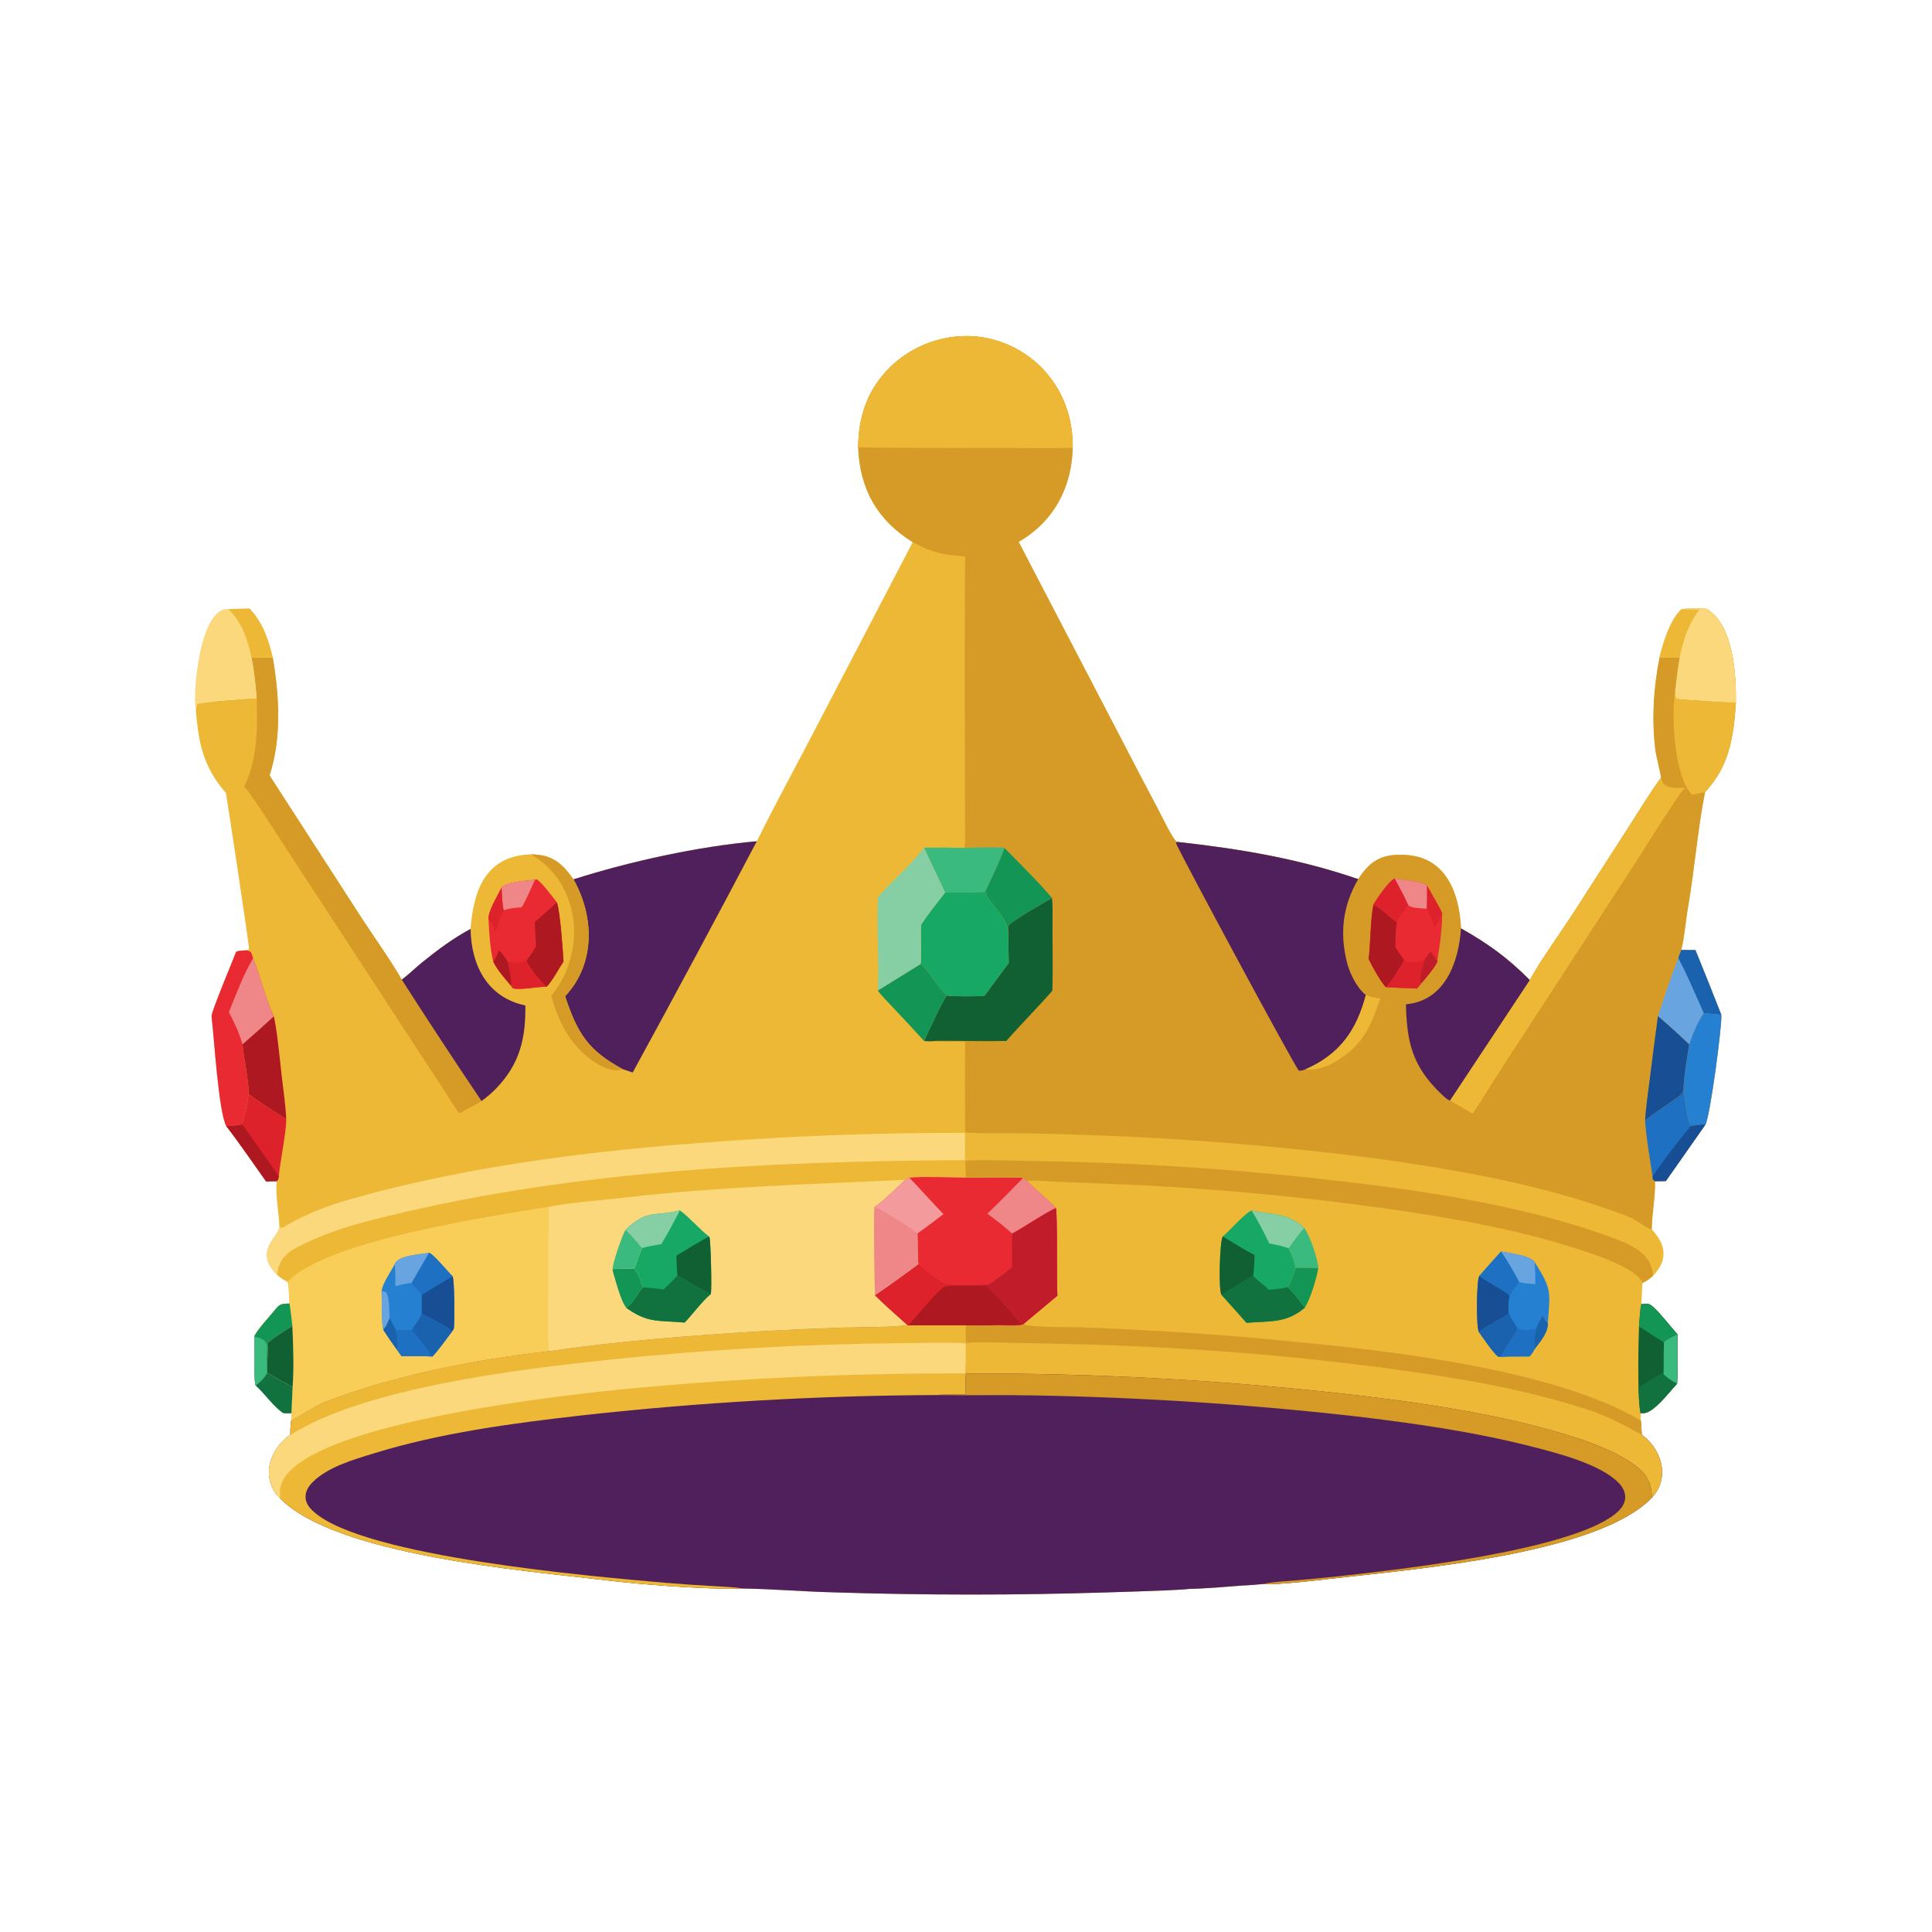 <svg version="1.1" xmlns="http://www.w3.org/2000/svg" style="display: block;" viewBox="0 0 2048 2048" width="1024" height="1024" preserveAspectRatio="none">
<path transform="translate(0,0)" fill="rgb(255,255,255)" d="M 0 0 L 2048 0 L 2048 2048 L 0 2048 L 0 0 z"/>
<path transform="translate(0,0)" fill="rgb(237,184,53)" d="M 909.716 474.209 C 909.958 441.383 919.563 413.05 943.309 389.465 C 965.355 367.888 995.053 355.927 1025.9 356.201 C 1055.73 356.735 1084.13 369.08 1104.87 390.526 C 1126.82 413.372 1137.58 443.253 1137.12 474.722 C 1136.07 516.984 1116.86 553.033 1079.78 574.408 L 1190.07 786.104 C 1202.59 810.348 1215.24 834.521 1228.02 858.624 C 1230.62 863.577 1243.92 891.141 1247.66 892.42 C 1314.37 899.852 1375.76 909.977 1439.8 931.93 C 1451.14 914.161 1463.14 905.679 1484.77 906.171 C 1531.13 905.619 1546.81 944.291 1548.74 984.126 C 1577.76 1000.54 1598.07 1015.23 1621.73 1038.99 C 1631.52 1020.09 1656.88 984.989 1669.45 965.298 L 1727.15 875.597 C 1737.45 859.627 1749.77 839.179 1760.83 824.342 C 1759.24 814.135 1755.77 803.372 1754.58 793.332 C 1750.85 761.81 1752.92 727.99 1759.24 697.002 C 1762.74 682.202 1770.72 655.731 1782.8 645.744 C 1789.17 644.804 1802.15 645.102 1809 645.403 C 1837.71 662.154 1840.51 715.493 1840.08 744.975 C 1837.65 781.406 1833.12 812.108 1807.36 839.744 C 1799.74 877.972 1796.12 922.683 1789.37 961.711 C 1786.73 977.017 1785.92 991.493 1782.26 1007 L 1797.23 1007.16 C 1806.55 1029.97 1815.7 1052.86 1824.67 1075.81 C 1825.63 1086.98 1812.5 1185.32 1807.78 1192.15 L 1765.85 1251.93 L 1754.25 1252.1 C 1755.06 1266.67 1750.99 1287.69 1750.86 1303.12 C 1766.21 1319.28 1768.41 1335.59 1752.19 1352.5 C 1747.54 1356.49 1746.48 1357.22 1741.04 1360.02 C 1740.2 1367.02 1740.17 1375.27 1739.96 1382.41 C 1747.16 1381.97 1748.17 1381.36 1753.32 1386.25 C 1762.32 1394.81 1769.7 1405.04 1778.12 1414.32 C 1778.11 1430.9 1778.57 1450.39 1777.8 1466.74 C 1769.77 1475.27 1752.83 1497.94 1742.26 1497.93 L 1740.4 1497.93 C 1739.95 1497.92 1739.51 1497.92 1739.07 1497.91 L 1739.22 1505.79 C 1739.92 1511.6 1740.12 1515.06 1740.27 1520.87 C 1761.72 1536.33 1770.54 1566.74 1751.08 1587.55 C 1693.09 1648.27 1492.43 1664.01 1408.91 1673.71 C 1391.53 1675.72 1365.41 1678.79 1347.88 1679.19 C 1345.09 1679.28 1342.29 1679.25 1339.51 1679.1 C 1332.85 1679.61 1323.98 1680.56 1317.48 1680.69 C 1299.46 1682.1 1277.81 1684.01 1259.91 1684.33 C 1257.15 1684.96 1238.97 1685.73 1235.02 1685.9 C 1214.7 1686.72 1194.37 1687.42 1174.05 1688.01 C 1076.79 1691.1 979.452 1691.07 882.194 1687.91 C 850.808 1687.12 817.993 1684.32 787.523 1683.9 C 782.121 1684.04 776.717 1684.1 771.313 1684.08 C 734.759 1683.78 679.387 1679.55 643.487 1675.28 C 558.385 1665.15 356.799 1649.1 297.043 1588.43 C 295.061 1586.46 293.068 1584.39 291.534 1582.05 C 285.699 1573.24 283.706 1562.43 286.015 1552.12 C 288.677 1539.99 297.214 1527.76 307.726 1521.09 C 307.834 1515.53 307.775 1511.02 308.773 1505.5 L 308.914 1498.14 L 310.168 1470.19 C 301.107 1465.4 292.147 1460.42 283.294 1455.25 C 280.356 1460.83 275.955 1464.85 271.063 1468.79 C 268.721 1464.46 269.901 1425.86 269.551 1416.89 C 271.018 1411.25 288.165 1392.85 292.618 1387.17 C 297.046 1381.52 300.274 1382.06 306.945 1381.79 C 306.388 1376.64 306.404 1362.22 304.879 1358.8 C 299.446 1356.06 298.416 1355.44 293.829 1351.47 C 267.97 1325.91 296.11 1310.96 296.263 1300.04 C 295.748 1287.85 291.463 1262.66 293.44 1252.08 C 289.992 1252.02 285.641 1252.27 282.115 1252.37 C 268.413 1233.17 254.325 1212.32 239.943 1193.82 C 231.739 1179.33 226.893 1098.81 224.276 1077.48 C 223.714 1072.9 246.734 1018.5 249.845 1010.1 C 250.708 1007.77 253.68 1008 255.866 1007.75 C 258.653 1007.41 261.197 1006.99 263.953 1006.52 C 264.722 1004.87 241.28 851.086 239.546 840.772 C 215.786 813.02 210.563 789.44 207.593 752.54 C 207.884 750.43 208.232 748.571 208.616 746.487 C 213.635 743.677 263.373 740.421 272.136 739.919 C 270.848 725.732 269.456 710.907 266.553 696.975 L 289.13 696.908 C 296.096 737.821 298.64 782.06 285.776 822.082 L 382.592 971.976 C 394.262 989.989 416.171 1020.92 425.866 1038.47 C 432.319 1033.76 440.992 1025.38 447.634 1020.02 C 463.535 1007.18 480.729 994.294 498.806 984.721 C 501.911 943.587 514.923 907.009 562.799 905.657 C 585.143 905.879 595.495 914.56 607.928 932.143 C 667.037 913.294 740.117 897.177 802.26 891.76 C 818.952 858.011 837.98 822.953 855.55 789.44 L 967.515 574.748 C 929.888 551.316 911.39 518.449 909.716 474.209 z"/>
<path transform="translate(0,0)" fill="rgb(214,155,38)" d="M 909.716 474.209 C 909.958 441.383 919.563 413.05 943.309 389.465 C 965.355 367.888 995.053 355.927 1025.9 356.201 C 1055.73 356.735 1084.13 369.08 1104.87 390.526 C 1126.82 413.372 1137.58 443.253 1137.12 474.722 C 1136.07 516.984 1116.86 553.033 1079.78 574.408 L 1190.07 786.104 C 1202.59 810.348 1215.24 834.521 1228.02 858.624 C 1230.62 863.577 1243.92 891.141 1247.66 892.42 C 1314.37 899.852 1375.76 909.977 1439.8 931.93 C 1451.14 914.161 1463.14 905.679 1484.77 906.171 C 1531.13 905.619 1546.81 944.291 1548.74 984.126 C 1577.76 1000.54 1598.07 1015.23 1621.73 1038.99 C 1631.52 1020.09 1656.88 984.989 1669.45 965.298 L 1727.15 875.597 C 1737.45 859.627 1749.77 839.179 1760.83 824.342 C 1759.24 814.135 1755.77 803.372 1754.58 793.332 C 1750.85 761.81 1752.92 727.99 1759.24 697.002 C 1762.74 682.202 1770.72 655.731 1782.8 645.744 C 1789.17 644.804 1802.15 645.102 1809 645.403 C 1837.71 662.154 1840.51 715.493 1840.08 744.975 C 1837.65 781.406 1833.12 812.108 1807.36 839.744 C 1799.74 877.972 1796.12 922.683 1789.37 961.711 C 1786.73 977.017 1785.92 991.493 1782.26 1007 L 1797.23 1007.16 C 1806.55 1029.97 1815.7 1052.86 1824.67 1075.81 C 1825.63 1086.98 1812.5 1185.32 1807.78 1192.15 L 1765.85 1251.93 L 1754.25 1252.1 C 1755.06 1266.67 1750.99 1287.69 1750.86 1303.12 C 1746.17 1302.64 1733.2 1292.48 1727.21 1290.13 C 1645.75 1258.19 1553.12 1241.39 1466.69 1229.15 C 1362.77 1215.36 1258.22 1206.7 1153.45 1203.2 C 1124.91 1202.11 1096.37 1201.44 1067.82 1201.19 C 1058.85 1201.09 1030.62 1201.53 1023.12 1200.34 C 1022.83 1168.3 1022.82 1136.25 1023.08 1104.21 C 1011.39 1104.26 998.037 1104.64 986.508 1103.81 L 979.668 1103.55 C 982.465 1096.85 1000.38 1058.12 1003.78 1055.32 C 1012.84 1056.64 1033.65 1055.97 1043.37 1055.86 C 1051.88 1044.03 1060.79 1032.49 1069.36 1020.69 C 1069.05 1009.65 1068.84 998.61 1068.74 987.568 C 1066.28 968.295 1047.76 958.761 1044.46 945.111 C 1041.37 946.65 1008.42 946.024 1001.84 946.07 L 979.454 898.596 C 993.823 898.398 1008.19 898.483 1022.56 898.854 C 1023.45 890.725 1022.95 872.947 1022.94 863.916 L 1022.83 797.755 C 1022.48 728.446 1022.55 659.136 1023.04 589.828 C 999.636 588.161 988.575 586.109 967.515 574.748 C 929.888 551.316 911.39 518.449 909.716 474.209 z"/>
<path transform="translate(0,0)" fill="rgb(79,32,92)" d="M 1383.84 1133.54 C 1380.97 1134.53 1379.82 1135.18 1376.78 1134.89 C 1373.04 1131.59 1255.46 913.417 1246.54 893.774 L 1247.66 892.42 C 1314.37 899.852 1375.76 909.977 1439.8 931.93 C 1423.78 959.258 1420.07 987.414 1427.41 1018.58 C 1430.31 1030.9 1437.83 1046.7 1447.84 1054.85 C 1437.96 1092.47 1419.94 1117.8 1383.84 1133.54 z"/>
<path transform="translate(0,0)" fill="rgb(237,184,53)" d="M 909.716 474.209 C 909.958 441.383 919.563 413.05 943.309 389.465 C 965.355 367.888 995.053 355.927 1025.9 356.201 C 1055.73 356.735 1084.13 369.08 1104.87 390.526 C 1126.82 413.372 1137.58 443.253 1137.12 474.722 C 1110.28 475.391 1080.76 474.757 1053.62 474.776 C 1005.65 475.075 957.68 474.886 909.716 474.209 z"/>
<path transform="translate(0,0)" fill="rgb(79,32,92)" d="M 1548.74 984.126 C 1577.76 1000.54 1598.07 1015.23 1621.73 1038.99 L 1537.17 1166.65 C 1534.13 1165.99 1529.87 1161.65 1527.42 1159.31 C 1497.02 1130.2 1491.27 1104.43 1490.33 1064.6 C 1531.8 1060.94 1546.32 1019.82 1548.74 984.126 z"/>
<path transform="translate(0,0)" fill="rgb(237,184,53)" d="M 1760.83 824.342 C 1762.76 836.958 1775.52 834.838 1785.85 835.174 C 1779.09 843.094 1772.56 853.946 1766.72 862.755 C 1753.9 882.061 1741.93 901.932 1729.17 921.301 L 1592.85 1130.88 C 1582.29 1146.96 1571.66 1164.9 1561.03 1180.5 L 1537.17 1166.65 L 1621.73 1038.99 C 1631.52 1020.09 1656.88 984.989 1669.45 965.298 L 1727.15 875.597 C 1737.45 859.627 1749.77 839.179 1760.83 824.342 z"/>
<path transform="translate(0,0)" fill="rgb(17,96,52)" d="M 1115.16 951.934 C 1115.81 957.779 1115.79 964.059 1115.74 969.945 C 1115.48 996.624 1116.29 1023.59 1115.54 1050.23 C 1099.67 1068.36 1082.2 1085.75 1066.8 1103.44 C 1044.38 1103.99 1022.04 1103.27 999.622 1103.29 C 995.549 1103.29 990.495 1103.29 986.508 1103.81 L 979.668 1103.55 C 982.465 1096.85 1000.38 1058.12 1003.78 1055.32 C 1012.84 1056.64 1033.65 1055.97 1043.37 1055.86 C 1051.88 1044.03 1060.79 1032.49 1069.36 1020.69 C 1069.05 1009.65 1068.84 998.61 1068.74 987.568 C 1068.7 985.832 1068.44 983.614 1068.78 981.928 C 1069.69 977.424 1109.03 955.516 1115.16 951.934 z"/>
<path transform="translate(0,0)" fill="rgb(251,216,124)" d="M 1782.8 645.744 C 1789.17 644.804 1802.15 645.102 1809 645.403 C 1837.71 662.154 1840.51 715.493 1840.08 744.975 C 1834.8 745.04 1781.18 741.714 1777.01 740.831 C 1775.29 737.835 1775.8 736.431 1775.7 732.629 C 1777.1 720.485 1778.39 709.12 1780.47 697.064 L 1759.24 697.002 C 1762.74 682.202 1770.72 655.731 1782.8 645.744 z"/>
<path transform="translate(0,0)" fill="rgb(237,184,53)" d="M 1782.8 645.744 C 1789.24 646.103 1794.88 646.298 1801.32 646.311 C 1789.2 662.737 1784.82 677.355 1780.47 697.064 L 1759.24 697.002 C 1762.74 682.202 1770.72 655.731 1782.8 645.744 z"/>
<path transform="translate(0,0)" fill="rgb(237,184,53)" d="M 1793.6 842.486 C 1774.57 822.82 1771.49 759.064 1775.7 732.629 C 1775.8 736.431 1775.29 737.835 1777.01 740.831 C 1781.18 741.714 1834.8 745.04 1840.08 744.975 C 1837.65 781.406 1833.12 812.108 1807.36 839.744 L 1793.6 842.486 z"/>
<path transform="translate(0,0)" fill="rgb(104,165,224)" d="M 1782.26 1007 L 1797.23 1007.16 C 1806.55 1029.97 1815.7 1052.86 1824.67 1075.81 C 1818.71 1075.08 1812.12 1074.58 1806.08 1074 C 1799.86 1082.39 1793.99 1097.09 1790.63 1107.09 C 1780.56 1097.53 1767.94 1085.98 1757.48 1077.12 C 1763.47 1059.37 1771.95 1032.61 1779.15 1015.68 C 1779.97 1012.61 1781.1 1009.95 1782.26 1007 z"/>
<path transform="translate(0,0)" fill="rgb(26,97,174)" d="M 1782.26 1007 L 1797.23 1007.16 C 1806.55 1029.97 1815.7 1052.86 1824.67 1075.81 C 1818.71 1075.08 1812.12 1074.58 1806.08 1074 C 1797.34 1054.17 1789.18 1034.91 1779.15 1015.68 C 1779.97 1012.61 1781.1 1009.95 1782.26 1007 z"/>
<path transform="translate(0,0)" fill="rgb(37,128,209)" d="M 1790.63 1107.09 C 1793.99 1097.09 1799.86 1082.39 1806.08 1074 C 1812.12 1074.58 1818.71 1075.08 1824.67 1075.81 C 1825.63 1086.98 1812.5 1185.32 1807.78 1192.15 C 1802.25 1191.94 1797.69 1192.81 1792.23 1193.58 C 1787.89 1186.25 1784.96 1158.51 1784.91 1149.83 C 1785.33 1138.24 1788.79 1118.79 1790.63 1107.09 z"/>
<path transform="translate(0,0)" fill="rgb(29,112,194)" d="M 1784.91 1149.83 C 1784.96 1158.51 1787.89 1186.25 1792.23 1193.58 C 1797.69 1192.81 1802.25 1191.94 1807.78 1192.15 L 1765.85 1251.93 L 1754.25 1252.1 C 1751.49 1249.62 1752.44 1251.15 1751.77 1247.08 C 1749.27 1230.28 1744.7 1204.14 1743.89 1187.75 C 1754.6 1178.92 1765.61 1172.3 1776.84 1164.25 C 1784.81 1158.54 1783.58 1158.67 1784.91 1149.83 z"/>
<path transform="translate(0,0)" fill="rgb(24,78,147)" d="M 1792.23 1193.58 C 1797.69 1192.81 1802.25 1191.94 1807.78 1192.15 L 1765.85 1251.93 L 1754.25 1252.1 C 1751.49 1249.62 1752.44 1251.15 1751.77 1247.08 C 1764.36 1228.24 1778.03 1211.23 1792.23 1193.58 z"/>
<path transform="translate(0,0)" fill="rgb(58,186,126)" d="M 1022.56 898.854 C 1032.71 898.767 1056.64 897.582 1064.77 898.852 C 1061.14 910.496 1049.91 933.286 1044.46 945.111 C 1041.37 946.65 1008.42 946.024 1001.84 946.07 L 979.454 898.596 C 993.823 898.398 1008.19 898.483 1022.56 898.854 z"/>
<path transform="translate(0,0)" fill="rgb(24,78,147)" d="M 1757.48 1077.12 C 1767.94 1085.98 1780.56 1097.53 1790.63 1107.09 C 1788.79 1118.79 1785.33 1138.24 1784.91 1149.83 C 1783.58 1158.67 1784.81 1158.54 1776.84 1164.25 C 1765.61 1172.3 1754.6 1178.92 1743.89 1187.75 C 1744.56 1174.23 1747.15 1157.12 1748.88 1143.38 C 1751.6 1121.27 1754.47 1099.19 1757.48 1077.12 z"/>
<path transform="translate(0,0)" fill="rgb(19,149,86)" d="M 1064.77 898.852 C 1077.75 912.046 1103.93 938.156 1115.16 951.934 C 1109.03 955.516 1069.69 977.424 1068.78 981.928 C 1068.44 983.614 1068.7 985.832 1068.74 987.568 C 1066.28 968.295 1047.76 958.761 1044.46 945.111 C 1049.91 933.286 1061.14 910.496 1064.77 898.852 z"/>
<path transform="translate(0,0)" fill="rgb(237,184,53)" d="M 1447.84 1054.85 C 1454.04 1056.94 1456.73 1057.42 1463.12 1058.55 C 1451.84 1090.82 1444.05 1109.86 1411.15 1127.93 C 1404.92 1131.36 1390.72 1135.2 1383.84 1133.54 C 1419.94 1117.8 1437.96 1092.47 1447.84 1054.85 z"/>
<path transform="translate(0,0)" fill="rgb(233,42,50)" d="M 1455.83 959.042 C 1458.67 953.464 1472.8 933.183 1478.51 931.266 C 1485.16 932.384 1509.5 934.698 1512.7 938.793 C 1515.12 943.215 1527.76 964.751 1528.81 968.181 C 1528.71 979.903 1527.68 990.165 1526.15 1001.68 C 1525.61 1005.74 1523.85 1015.9 1523.75 1019.23 C 1519.63 1027.37 1512.42 1035.4 1506.49 1042.46 C 1505.31 1043.96 1503.41 1046.55 1502.2 1047.87 C 1491.28 1047.44 1479.99 1047.14 1469.12 1046.49 C 1463.38 1040.52 1454.44 1024.28 1450.82 1016.61 C 1452.86 999.925 1452.74 974.275 1455.83 959.042 z"/>
<path transform="translate(0,0)" fill="rgb(174,24,33)" d="M 1455.83 959.042 C 1464.4 962.848 1473.62 973.385 1480.58 977.232 C 1479.77 985.429 1478.89 996.032 1479.25 1004.26 C 1482.14 1008.54 1485.41 1013.67 1488.51 1017.7 C 1484.64 1024.42 1474.86 1041.43 1469.12 1046.49 C 1463.38 1040.52 1454.44 1024.28 1450.82 1016.61 C 1452.86 999.925 1452.74 974.275 1455.83 959.042 z"/>
<path transform="translate(0,0)" fill="rgb(221,34,44)" d="M 1510.29 1017.25 C 1512.72 1013.31 1513.41 1012.25 1516.45 1008.83 C 1519.68 1012.86 1521.22 1014.63 1523.75 1019.23 C 1519.63 1027.37 1512.42 1035.4 1506.49 1042.46 C 1505.31 1043.96 1503.41 1046.55 1502.2 1047.87 C 1491.28 1047.44 1479.99 1047.14 1469.12 1046.49 C 1474.86 1041.43 1484.64 1024.42 1488.51 1017.7 C 1494.25 1022.35 1504 1019.64 1510.29 1017.25 z"/>
<path transform="translate(0,0)" fill="rgb(193,28,42)" d="M 1510.29 1017.25 C 1512.72 1013.31 1513.41 1012.25 1516.45 1008.83 C 1519.68 1012.86 1521.22 1014.63 1523.75 1019.23 C 1519.63 1027.37 1512.42 1035.4 1506.49 1042.46 C 1503.65 1035.53 1508.32 1026.06 1510.29 1017.25 z"/>
<path transform="translate(0,0)" fill="rgb(221,34,44)" d="M 1455.83 959.042 C 1458.67 953.464 1472.8 933.183 1478.51 931.266 C 1482.93 939.666 1489.1 950.644 1492.7 959.182 C 1489.11 963.993 1482.82 971.896 1480.58 977.232 C 1473.62 973.385 1464.4 962.848 1455.83 959.042 z"/>
<path transform="translate(0,0)" fill="rgb(239,135,137)" d="M 1478.51 931.266 C 1485.16 932.384 1509.5 934.698 1512.7 938.793 C 1512.86 946.943 1512.81 955.096 1512.55 963.243 C 1507.88 962.855 1494.87 962.905 1492.7 959.182 C 1489.1 950.644 1482.93 939.666 1478.51 931.266 z"/>
<path transform="translate(0,0)" fill="rgb(221,34,44)" d="M 1512.7 938.793 C 1515.12 943.215 1527.76 964.751 1528.81 968.181 C 1525.18 976.03 1525.71 975.95 1520.8 983.274 C 1518.64 976.437 1515.42 969.85 1512.55 963.243 C 1512.81 955.096 1512.86 946.943 1512.7 938.793 z"/>
<path transform="translate(0,0)" fill="rgb(79,32,92)" d="M 1084.89 1403.63 C 1090.54 1407.2 1135.79 1406.71 1144.99 1406.99 C 1176.2 1408.15 1207.4 1409.67 1238.58 1411.56 C 1282.52 1414.14 1326.41 1417.67 1370.2 1422.15 C 1475.35 1431.99 1648.18 1451.87 1739.22 1505.79 C 1739.92 1511.6 1740.12 1515.06 1740.27 1520.87 C 1761.72 1536.33 1770.54 1566.74 1751.08 1587.55 C 1693.09 1648.27 1492.43 1664.01 1408.91 1673.71 C 1391.53 1675.72 1365.41 1678.79 1347.88 1679.19 C 1345.09 1679.28 1342.29 1679.25 1339.51 1679.1 C 1332.85 1679.61 1323.98 1680.56 1317.48 1680.69 C 1299.46 1682.1 1277.81 1684.01 1259.91 1684.33 C 1257.15 1684.96 1238.97 1685.73 1235.02 1685.9 C 1214.7 1686.72 1194.37 1687.42 1174.05 1688.01 C 1076.79 1691.1 979.452 1691.07 882.194 1687.91 C 850.808 1687.12 817.993 1684.32 787.523 1683.9 C 782.121 1684.04 776.717 1684.1 771.313 1684.08 C 734.759 1683.78 679.387 1679.55 643.487 1675.28 C 558.385 1665.15 356.799 1649.1 297.043 1588.43 C 295.061 1586.46 293.068 1584.39 291.534 1582.05 C 285.699 1573.24 283.706 1562.43 286.015 1552.12 C 288.677 1539.99 297.214 1527.76 307.726 1521.09 C 307.834 1515.53 307.775 1511.02 308.773 1505.5 C 319.479 1500.86 331.583 1491.05 344.834 1485.91 C 416.713 1458.07 504.953 1440.83 581.231 1432.33 C 654.394 1421.66 733.127 1415.51 806.875 1411.11 C 835.237 1409.52 863.615 1408.25 892.004 1407.27 C 902.612 1406.94 954.47 1406.91 961.821 1404.4 L 962.757 1404.95 L 1023.85 1404.93 C 1033.37 1404.88 1046.21 1405.17 1055.48 1404.72 C 1061.38 1404.84 1081.11 1405.97 1084.89 1403.63 z"/>
<path transform="translate(0,0)" fill="rgb(237,184,53)" d="M 1084.89 1403.63 C 1090.54 1407.2 1135.79 1406.71 1144.99 1406.99 C 1176.2 1408.15 1207.4 1409.67 1238.58 1411.56 C 1282.52 1414.14 1326.41 1417.67 1370.2 1422.15 C 1475.35 1431.99 1648.18 1451.87 1739.22 1505.79 C 1739.92 1511.6 1740.12 1515.06 1740.27 1520.87 C 1761.72 1536.33 1770.54 1566.74 1751.08 1587.55 C 1751 1577.01 1748.24 1567.15 1740.62 1559.68 C 1724.53 1543.87 1693.8 1531.62 1672.47 1524.66 C 1600.47 1501.2 1518.15 1488.52 1443.01 1479.56 C 1303.9 1463.34 1163.94 1455.46 1023.89 1455.96 C 1023.07 1462.12 1023.6 1471.72 1023.77 1478.23 C 1016.55 1478.24 999.918 1477.85 993.48 1478.81 C 867.248 1479.29 741.133 1486.53 615.675 1500.49 C 542.364 1508.84 466.581 1518.9 396.008 1540.71 C 374.666 1547.31 347.263 1555.08 331.209 1571.34 C 326.999 1575.6 323.718 1580.93 323.887 1587.11 C 324.069 1593.74 328.169 1598.62 332.921 1602.82 C 386.826 1650.42 627.152 1671.01 706.376 1677.92 C 723.199 1679.32 740.042 1680.46 756.9 1681.35 C 764.399 1681.8 780.487 1682.57 787.523 1683.9 C 782.121 1684.04 776.717 1684.1 771.313 1684.08 C 734.759 1683.78 679.387 1679.55 643.487 1675.28 C 558.385 1665.15 356.799 1649.1 297.043 1588.43 C 295.061 1586.46 293.068 1584.39 291.534 1582.05 C 285.699 1573.24 283.706 1562.43 286.015 1552.12 C 288.677 1539.99 297.214 1527.76 307.726 1521.09 C 307.834 1515.53 307.775 1511.02 308.773 1505.5 C 319.479 1500.86 331.583 1491.05 344.834 1485.91 C 416.713 1458.07 504.953 1440.83 581.231 1432.33 C 654.394 1421.66 733.127 1415.51 806.875 1411.11 C 835.237 1409.52 863.615 1408.25 892.004 1407.27 C 902.612 1406.94 954.47 1406.91 961.821 1404.4 L 962.757 1404.95 L 1023.85 1404.93 C 1033.37 1404.88 1046.21 1405.17 1055.48 1404.72 C 1061.38 1404.84 1081.11 1405.97 1084.89 1403.63 z"/>
<path transform="translate(0,0)" fill="rgb(251,216,124)" d="M 307.726 1521.09 C 387.527 1470.81 551.527 1451.22 646.842 1441.25 C 750.457 1430.41 854.536 1424.59 958.714 1423.81 C 966.834 1423.72 1020.22 1422.33 1023.89 1424.47 C 1023.79 1429.65 1023.41 1437.94 1023.86 1442.86 C 1023.6 1447.17 1023.27 1451.6 1023.12 1455.91 C 906.716 1455.46 790.357 1460.6 674.443 1471.29 C 616.103 1476.78 295.259 1508.91 296.761 1582.15 C 296.812 1584.24 296.906 1586.34 297.043 1588.43 C 295.061 1586.46 293.068 1584.39 291.534 1582.05 C 285.699 1573.24 283.706 1562.43 286.015 1552.12 C 288.677 1539.99 297.214 1527.76 307.726 1521.09 z"/>
<path transform="translate(0,0)" fill="rgb(214,155,38)" d="M 1084.89 1403.63 C 1090.54 1407.2 1135.79 1406.71 1144.99 1406.99 C 1176.2 1408.15 1207.4 1409.67 1238.58 1411.56 C 1282.52 1414.14 1326.41 1417.67 1370.2 1422.15 C 1475.35 1431.99 1648.18 1451.87 1739.22 1505.79 C 1739.92 1511.6 1740.12 1515.06 1740.27 1520.87 C 1717.91 1508.84 1705.09 1501.41 1680.19 1493.37 C 1634.09 1478.5 1584.67 1467.94 1536.91 1460.25 C 1405.33 1439.08 1265.5 1427.75 1132.26 1424.7 L 1065.59 1423.29 C 1055.37 1423.09 1033.54 1422.28 1024.19 1423.66 C 1023.39 1417.44 1023.74 1411.22 1023.85 1404.93 C 1033.37 1404.88 1046.21 1405.17 1055.48 1404.72 C 1061.38 1404.84 1081.11 1405.97 1084.89 1403.63 z"/>
<path transform="translate(0,0)" fill="rgb(214,155,38)" d="M 1023.89 1455.96 C 1163.94 1455.46 1303.9 1463.34 1443.01 1479.56 C 1518.15 1488.52 1600.47 1501.2 1672.47 1524.66 C 1693.8 1531.62 1724.53 1543.87 1740.62 1559.68 C 1748.24 1567.15 1751 1577.01 1751.08 1587.55 C 1693.09 1648.27 1492.43 1664.01 1408.91 1673.71 C 1391.53 1675.72 1365.41 1678.79 1347.88 1679.19 C 1345.09 1679.28 1342.29 1679.25 1339.51 1679.1 C 1345.5 1677.14 1363.21 1676.14 1370.14 1675.55 C 1384.74 1674.29 1399.33 1672.91 1413.91 1671.43 C 1479.6 1664.31 1663.2 1644.03 1712.15 1604.87 C 1717.44 1600.64 1722.34 1595.03 1722.77 1587.96 C 1723.14 1581.93 1719.98 1576.14 1715.89 1571.94 C 1696.55 1552.1 1651.68 1540.58 1624.83 1533.69 C 1562.47 1517.69 1498.28 1508.61 1434.41 1501.07 C 1321.38 1488.43 1207.83 1481.13 1094.11 1479.17 C 1060.59 1478.51 1027.01 1479.38 993.48 1478.81 C 999.918 1477.85 1016.55 1478.24 1023.77 1478.23 C 1023.6 1471.72 1023.07 1462.12 1023.89 1455.96 z"/>
<path transform="translate(0,0)" fill="rgb(237,184,53)" d="M 1088.63 1251.91 C 1096.55 1251.01 1111.52 1252.29 1119.99 1252.65 L 1175.34 1254.92 C 1275.31 1258.73 1375.01 1267.71 1474.05 1281.82 C 1539 1291.22 1604.59 1302.39 1667.22 1322.39 C 1684.06 1327.77 1734.59 1342.91 1741.04 1360.02 C 1740.2 1367.02 1740.17 1375.27 1739.96 1382.41 C 1747.16 1381.97 1748.17 1381.36 1753.32 1386.25 C 1762.32 1394.81 1769.7 1405.04 1778.12 1414.32 C 1778.11 1430.9 1778.57 1450.39 1777.8 1466.74 C 1769.77 1475.27 1752.83 1497.94 1742.26 1497.93 L 1740.4 1497.93 C 1739.95 1497.92 1739.51 1497.92 1739.07 1497.91 L 1739.22 1505.79 C 1648.18 1451.87 1475.35 1431.99 1370.2 1422.15 C 1326.41 1417.67 1282.52 1414.14 1238.58 1411.56 C 1207.4 1409.67 1176.2 1408.15 1144.99 1406.99 C 1135.79 1406.71 1090.54 1407.2 1084.89 1403.63 L 1120.92 1373.48 C 1119.91 1360.11 1121.33 1285.54 1119.2 1280.38 C 1112.23 1272.8 1097.4 1260.67 1088.63 1251.91 z"/>
<path transform="translate(0,0)" fill="rgb(17,96,52)" d="M 1739.96 1382.41 C 1747.16 1381.97 1748.17 1381.36 1753.32 1386.25 C 1762.32 1394.81 1769.7 1405.04 1778.12 1414.32 C 1778.11 1430.9 1778.57 1450.39 1777.8 1466.74 C 1769.77 1475.27 1752.83 1497.94 1742.26 1497.93 L 1740.4 1497.93 C 1739.95 1497.92 1739.51 1497.92 1739.07 1497.91 C 1737.49 1490.8 1737.19 1478.58 1736.84 1470.92 C 1736.47 1449.37 1736.66 1427.81 1737.4 1406.27 C 1738.01 1400.11 1738.44 1387.3 1739.96 1382.41 z"/>
<path transform="translate(0,0)" fill="rgb(17,114,63)" d="M 1778.12 1414.32 C 1778.11 1430.9 1778.57 1450.39 1777.8 1466.74 C 1769.77 1475.27 1752.83 1497.94 1742.26 1497.93 L 1740.4 1497.93 C 1739.95 1497.92 1739.51 1497.92 1739.07 1497.91 C 1737.49 1490.8 1737.19 1478.58 1736.84 1470.92 C 1746.61 1464.49 1752.24 1460.57 1762.72 1454.91 C 1762.69 1447.53 1762.25 1433.98 1763.76 1427.43 L 1763.67 1422.75 C 1767.52 1418.96 1773.2 1416.65 1778.12 1414.32 z"/>
<path transform="translate(0,0)" fill="rgb(58,186,126)" d="M 1778.12 1414.32 C 1778.11 1430.9 1778.57 1450.39 1777.8 1466.74 C 1771.42 1463.28 1768.96 1461.84 1763.55 1456.98 C 1763.8 1447.13 1763.87 1437.28 1763.76 1427.43 L 1763.67 1422.75 C 1767.52 1418.96 1773.2 1416.65 1778.12 1414.32 z"/>
<path transform="translate(0,0)" fill="rgb(19,149,86)" d="M 1739.96 1382.41 C 1747.16 1381.97 1748.17 1381.36 1753.32 1386.25 C 1762.32 1394.81 1769.7 1405.04 1778.12 1414.32 C 1773.2 1416.65 1767.52 1418.96 1763.67 1422.75 C 1760.94 1421.58 1743.14 1409.41 1737.4 1406.27 C 1738.01 1400.11 1738.44 1387.3 1739.96 1382.41 z"/>
<path transform="translate(0,0)" fill="rgb(22,168,100)" d="M 1296.26 1310.68 C 1302.67 1305.48 1321.46 1284.05 1326.91 1283.31 C 1349.71 1287.83 1365.84 1285.78 1382.67 1301.86 C 1375.58 1309.26 1372.15 1315.15 1366.11 1323.3 C 1369.56 1329.73 1372.05 1336.64 1373.51 1343.8 C 1371.67 1349.97 1368.97 1359.57 1364.75 1364.42 C 1371.24 1369.89 1377.77 1379.28 1383.16 1386.25 C 1363.18 1402.78 1347.8 1400.13 1321.36 1402.25 L 1295 1372.73 C 1291.33 1368.69 1293.01 1314.37 1296.26 1310.68 z"/>
<path transform="translate(0,0)" fill="rgb(17,114,63)" d="M 1295 1372.73 C 1304.73 1366.37 1318.09 1358.25 1328.4 1352.46 C 1333.08 1357.75 1339.46 1361.39 1344.85 1367.17 C 1351.42 1366.74 1358.4 1366.29 1364.75 1364.42 C 1371.24 1369.89 1377.77 1379.28 1383.16 1386.25 C 1363.18 1402.78 1347.8 1400.13 1321.36 1402.25 L 1295 1372.73 z"/>
<path transform="translate(0,0)" fill="rgb(17,96,52)" d="M 1295 1372.73 C 1291.33 1368.69 1293.01 1314.37 1296.26 1310.68 C 1304.61 1315.68 1321.71 1326.53 1329.98 1330.4 C 1329.71 1335.05 1329.19 1348.58 1328.4 1352.46 C 1318.09 1358.25 1304.73 1366.37 1295 1372.73 z"/>
<path transform="translate(0,0)" fill="rgb(134,206,163)" d="M 1326.91 1283.31 C 1349.71 1287.83 1365.84 1285.78 1382.67 1301.86 C 1375.58 1309.26 1372.15 1315.15 1366.11 1323.3 C 1359.37 1320.72 1352.6 1319.56 1345.53 1318.09 C 1339.62 1306.09 1333.81 1294.78 1326.91 1283.31 z"/>
<path transform="translate(0,0)" fill="rgb(37,128,209)" d="M 1568.02 1352.7 C 1575.66 1343.94 1583.37 1335.26 1591.17 1326.65 C 1600.42 1328.53 1622.55 1330.61 1626.94 1338.18 C 1645.45 1367.21 1643.12 1369.39 1640.74 1403.17 C 1640.71 1413.37 1632.83 1421.75 1626.65 1430.24 C 1624.56 1434.02 1624.16 1434.64 1621.33 1437.91 C 1612.4 1437.98 1599.49 1437.69 1590.89 1438.32 L 1588.04 1438 C 1583.6 1435.19 1571.86 1417.87 1567.94 1412.33 C 1564.48 1408.39 1565.2 1357.54 1568.02 1352.7 z"/>
<path transform="translate(0,0)" fill="rgb(24,78,147)" d="M 1568.02 1352.7 C 1577.38 1359.42 1592.23 1366.31 1600.27 1373.31 C 1598.73 1379.5 1598.8 1385.99 1599.37 1392.33 C 1591.54 1398.13 1570.91 1407.41 1567.94 1412.33 C 1564.48 1408.39 1565.2 1357.54 1568.02 1352.7 z"/>
<path transform="translate(0,0)" fill="rgb(26,97,174)" d="M 1599.37 1392.33 C 1602.36 1398.23 1605.28 1402.92 1608.76 1408.54 C 1603.57 1419.18 1597.37 1424.72 1590.89 1438.32 L 1588.04 1438 C 1583.6 1435.19 1571.86 1417.87 1567.94 1412.33 C 1570.91 1407.41 1591.54 1398.13 1599.37 1392.33 z"/>
<path transform="translate(0,0)" fill="rgb(29,112,194)" d="M 1568.02 1352.7 C 1575.66 1343.94 1583.37 1335.26 1591.17 1326.65 C 1597.43 1335.45 1605.49 1349.44 1610.6 1359.19 C 1606.11 1364.63 1604 1367.33 1600.27 1373.31 C 1592.23 1366.31 1577.38 1359.42 1568.02 1352.7 z"/>
<path transform="translate(0,0)" fill="rgb(29,112,194)" d="M 1608.76 1408.54 C 1616.64 1410.82 1620.42 1410.03 1628.26 1408.53 C 1626.99 1414.24 1626.23 1424.4 1626.65 1430.24 C 1624.56 1434.02 1624.16 1434.64 1621.33 1437.91 C 1612.4 1437.98 1599.49 1437.69 1590.89 1438.32 C 1597.37 1424.72 1603.57 1419.18 1608.76 1408.54 z"/>
<path transform="translate(0,0)" fill="rgb(104,165,224)" d="M 1591.17 1326.65 C 1600.42 1328.53 1622.55 1330.61 1626.94 1338.18 C 1627.23 1345.88 1627.61 1353.64 1627.53 1361.34 C 1621.96 1360.83 1616 1360.5 1610.6 1359.19 C 1605.49 1349.44 1597.43 1335.45 1591.17 1326.65 z"/>
<path transform="translate(0,0)" fill="rgb(26,97,174)" d="M 1635.03 1394.96 C 1637.27 1398.85 1637.8 1399.9 1640.74 1403.17 C 1640.71 1413.37 1632.83 1421.75 1626.65 1430.24 C 1626.23 1424.4 1626.99 1414.24 1628.26 1408.53 C 1629.92 1404.45 1632.94 1399.01 1635.03 1394.96 z"/>
<path transform="translate(0,0)" fill="rgb(58,186,126)" d="M 1382.67 1301.86 C 1388.7 1310.4 1396.78 1333.63 1397.47 1344.03 C 1389.48 1343.99 1381.5 1343.91 1373.51 1343.8 C 1372.05 1336.64 1369.56 1329.73 1366.11 1323.3 C 1372.15 1315.15 1375.58 1309.26 1382.67 1301.86 z"/>
<path transform="translate(0,0)" fill="rgb(19,149,86)" d="M 1373.51 1343.8 C 1381.5 1343.91 1389.48 1343.99 1397.47 1344.03 C 1395.43 1355.9 1389.42 1375.93 1383.16 1386.25 C 1377.77 1379.28 1371.24 1369.89 1364.75 1364.42 C 1368.97 1359.57 1371.67 1349.97 1373.51 1343.8 z"/>
<path transform="translate(0,0)" fill="rgb(251,216,124)" d="M 1023.96 1248.29 C 1032.71 1248.39 1080.22 1247.52 1084.46 1248.71 L 1088.63 1251.91 C 1097.4 1260.67 1112.23 1272.8 1119.2 1280.38 C 1121.33 1285.54 1119.91 1360.11 1120.92 1373.48 L 1084.89 1403.63 C 1081.11 1405.97 1061.38 1404.84 1055.48 1404.72 C 1046.21 1405.17 1033.37 1404.88 1023.85 1404.93 L 962.757 1404.95 L 961.821 1404.4 C 954.47 1406.91 902.612 1406.94 892.004 1407.27 C 863.615 1408.25 835.237 1409.52 806.875 1411.11 C 733.127 1415.51 654.394 1421.66 581.231 1432.33 C 580.284 1413.6 580.856 1388.39 580.875 1369.46 C 580.754 1339.41 580.863 1309.37 581.201 1279.33 C 600.555 1275.25 641.169 1271.9 661.69 1269.53 C 760.551 1258.09 860.482 1255.26 959.805 1250.66 L 963.861 1248.29 C 977.79 1247 1008.63 1248.09 1023.96 1248.29 z"/>
<path transform="translate(0,0)" fill="rgb(233,42,50)" d="M 1023.96 1248.29 C 1032.71 1248.39 1080.22 1247.52 1084.46 1248.71 L 1088.63 1251.91 C 1097.4 1260.67 1112.23 1272.8 1119.2 1280.38 C 1121.33 1285.54 1119.91 1360.11 1120.92 1373.48 L 1084.89 1403.63 C 1081.11 1405.97 1061.38 1404.84 1055.48 1404.72 C 1046.21 1405.17 1033.37 1404.88 1023.85 1404.93 L 962.757 1404.95 L 961.821 1404.4 C 950.434 1394.19 938.471 1383.75 927.624 1373.04 C 943.163 1362.4 958.476 1351.42 973.552 1340.13 C 972.372 1335 972.908 1314.69 972.51 1307.58 L 971.876 1307.05 C 963.475 1300.29 936.877 1283.63 926.978 1279.69 C 935.256 1274.19 952.196 1257.81 959.805 1250.66 L 963.861 1248.29 C 977.79 1247 1008.63 1248.09 1023.96 1248.29 z"/>
<path transform="translate(0,0)" fill="rgb(174,24,33)" d="M 973.552 1340.13 C 979.068 1346.35 996.352 1360.39 1004.96 1362.14 C 1005.36 1362.22 1008.9 1362.14 1009.61 1362.12 L 1009.87 1362.97 C 1021.94 1363.28 1034.01 1363.37 1046.07 1363.24 C 1057.37 1374.67 1073.39 1391.16 1083.09 1404.17 C 1074.7 1404.1 1063.58 1403.65 1055.48 1404.72 C 1046.21 1405.17 1033.37 1404.88 1023.85 1404.93 L 962.757 1404.95 L 961.821 1404.4 C 950.434 1394.19 938.471 1383.75 927.624 1373.04 C 943.163 1362.4 958.476 1351.42 973.552 1340.13 z"/>
<path transform="translate(0,0)" fill="rgb(221,34,44)" d="M 973.552 1340.13 C 979.068 1346.35 996.352 1360.39 1004.96 1362.14 C 1005.36 1362.22 1008.9 1362.14 1009.61 1362.12 L 1009.87 1362.97 C 1001.78 1362.69 999.982 1364.16 993.881 1370.21 C 982.939 1381.07 973.39 1393.56 962.757 1404.95 L 961.821 1404.4 C 950.434 1394.19 938.471 1383.75 927.624 1373.04 C 943.163 1362.4 958.476 1351.42 973.552 1340.13 z"/>
<path transform="translate(0,0)" fill="rgb(193,28,42)" d="M 1119.2 1280.38 C 1121.33 1285.54 1119.91 1360.11 1120.92 1373.48 L 1084.89 1403.63 C 1081.11 1405.97 1061.38 1404.84 1055.48 1404.72 C 1063.58 1403.65 1074.7 1404.1 1083.09 1404.17 C 1073.39 1391.16 1057.37 1374.67 1046.07 1363.24 C 1034.01 1363.37 1021.94 1363.28 1009.87 1362.97 L 1009.61 1362.12 C 1022.4 1362.24 1035.14 1362.53 1047.91 1361.81 C 1056.77 1356.23 1064.8 1349.79 1072.98 1343.29 C 1073.06 1331.45 1072.89 1319.4 1072.83 1307.54 C 1087.81 1299.35 1104.21 1287.68 1119.2 1280.38 z"/>
<path transform="translate(0,0)" fill="rgb(242,154,156)" d="M 963.861 1248.29 C 976.136 1261.07 987.94 1274.37 1000.11 1287.03 C 991.061 1294.07 981.857 1300.92 972.51 1307.58 L 971.876 1307.05 C 963.475 1300.29 936.877 1283.63 926.978 1279.69 C 935.256 1274.19 952.196 1257.81 959.805 1250.66 L 963.861 1248.29 z"/>
<path transform="translate(0,0)" fill="rgb(239,135,137)" d="M 1084.46 1248.71 L 1088.63 1251.91 C 1097.4 1260.67 1112.23 1272.8 1119.2 1280.38 C 1104.21 1287.68 1087.81 1299.35 1072.83 1307.54 C 1064.52 1300.06 1055.77 1293.08 1046.63 1286.63 C 1059 1274.72 1072.53 1261.06 1084.46 1248.71 z"/>
<path transform="translate(0,0)" fill="rgb(239,135,137)" d="M 927.624 1373.04 C 926.857 1366.84 925.87 1282.52 926.978 1279.69 C 936.877 1283.63 963.475 1300.29 971.876 1307.05 L 972.51 1307.58 C 972.908 1314.69 972.372 1335 973.552 1340.13 C 958.476 1351.42 943.163 1362.4 927.624 1373.04 z"/>
<path transform="translate(0,0)" fill="rgb(22,168,100)" d="M 720.774 1283.08 C 730.751 1290.21 741.809 1303.49 751.926 1311 C 753.487 1314.96 754.668 1366.79 753.51 1371.63 C 744.267 1379.39 734.275 1393.01 725.766 1401.97 C 698.065 1399.46 686.952 1402.89 663.969 1386.43 C 672.996 1379.66 676.851 1368.52 681.962 1364.62 C 678.5 1358.8 679.722 1354.66 672.372 1345.01 L 680.528 1323.05 C 674.499 1315.79 669.648 1310.37 663.079 1303.59 C 686.65 1281.65 690.943 1290.18 720.774 1283.08 z"/>
<path transform="translate(0,0)" fill="rgb(17,114,63)" d="M 703.264 1366.95 C 708.928 1361.69 712.979 1357.78 718.125 1352.05 C 723.276 1355.1 748.581 1369.75 753.51 1371.63 C 744.267 1379.39 734.275 1393.01 725.766 1401.97 C 698.065 1399.46 686.952 1402.89 663.969 1386.43 C 672.996 1379.66 676.851 1368.52 681.962 1364.62 C 689.19 1365.25 696.099 1365.76 703.264 1366.95 z"/>
<path transform="translate(0,0)" fill="rgb(17,96,52)" d="M 751.926 1311 C 753.487 1314.96 754.668 1366.79 753.51 1371.63 C 748.581 1369.75 723.276 1355.1 718.125 1352.05 C 717.399 1345.47 717.241 1337.84 716.953 1331.14 C 723.671 1327.09 746.127 1312.87 751.926 1311 z"/>
<path transform="translate(0,0)" fill="rgb(134,206,163)" d="M 663.079 1303.59 C 686.65 1281.65 690.943 1290.18 720.774 1283.08 C 714.293 1295.39 708.292 1306.86 701.094 1318.76 C 694.808 1319.93 686.474 1321.24 680.528 1323.05 C 674.499 1315.79 669.648 1310.37 663.079 1303.59 z"/>
<path transform="translate(0,0)" fill="rgb(19,149,86)" d="M 649.376 1346.69 L 650.208 1345.29 C 653.715 1344.24 667.83 1344.91 672.372 1345.01 C 679.722 1354.66 678.5 1358.8 681.962 1364.62 C 676.851 1368.52 672.996 1379.66 663.969 1386.43 C 657.996 1379.22 652.195 1356.32 649.376 1346.69 z"/>
<path transform="translate(0,0)" fill="rgb(58,186,126)" d="M 663.079 1303.59 C 669.648 1310.37 674.499 1315.79 680.528 1323.05 L 672.372 1345.01 C 667.83 1344.91 653.715 1344.24 650.208 1345.29 L 649.376 1346.69 C 648.13 1342.12 659.754 1308.76 663.079 1303.59 z"/>
<path transform="translate(0,0)" fill="rgb(248,206,89)" d="M 304.879 1358.8 C 345.863 1315.07 517.198 1289.85 581.201 1279.33 C 580.863 1309.37 580.754 1339.41 580.875 1369.46 C 580.856 1388.39 580.284 1413.6 581.231 1432.33 C 504.953 1440.83 416.713 1458.07 344.834 1485.91 C 331.583 1491.05 319.479 1500.86 308.773 1505.5 L 308.914 1498.14 L 310.168 1470.19 C 301.107 1465.4 292.147 1460.42 283.294 1455.25 C 280.356 1460.83 275.955 1464.85 271.063 1468.79 C 268.721 1464.46 269.901 1425.86 269.551 1416.89 C 271.018 1411.25 288.165 1392.85 292.618 1387.17 C 297.046 1381.52 300.274 1382.06 306.945 1381.79 C 306.388 1376.64 306.404 1362.22 304.879 1358.8 z"/>
<path transform="translate(0,0)" fill="rgb(19,149,86)" d="M 306.945 1381.79 C 308.122 1389.69 309.104 1397.63 309.892 1405.59 C 301.251 1411.11 291.438 1416.94 283.704 1423.53 C 283.689 1429.6 283.921 1438.53 283.154 1444.31 L 283.294 1455.25 C 280.356 1460.83 275.955 1464.85 271.063 1468.79 C 268.721 1464.46 269.901 1425.86 269.551 1416.89 C 271.018 1411.25 288.165 1392.85 292.618 1387.17 C 297.046 1381.52 300.274 1382.06 306.945 1381.79 z"/>
<path transform="translate(0,0)" fill="rgb(58,186,126)" d="M 269.551 1416.89 C 289.025 1421.03 281.487 1428.64 283.154 1444.31 L 283.294 1455.25 C 280.356 1460.83 275.955 1464.85 271.063 1468.79 C 268.721 1464.46 269.901 1425.86 269.551 1416.89 z"/>
<path transform="translate(0,0)" fill="rgb(17,96,52)" d="M 283.704 1423.53 C 291.438 1416.94 301.251 1411.11 309.892 1405.59 C 310.812 1424.75 311.657 1450.94 310.168 1470.19 C 301.107 1465.4 292.147 1460.42 283.294 1455.25 L 283.154 1444.31 C 283.921 1438.53 283.689 1429.6 283.704 1423.53 z"/>
<path transform="translate(0,0)" fill="rgb(37,128,209)" d="M 454.753 1327.99 C 459.344 1329.14 474.726 1348.12 479.716 1352.8 C 481.942 1357.57 481.904 1400.53 481.149 1408.03 C 481.078 1408.74 479.653 1410.82 479.225 1411.45 C 475.639 1416.21 461.753 1435.27 458.134 1438.12 C 453.579 1437.27 431.286 1437.57 425.637 1437.57 C 424.462 1436.12 422.313 1432.86 421.159 1431.21 C 415.981 1424.11 411.018 1416.86 406.276 1409.47 C 404.306 1402.31 404.839 1377.63 404.539 1368.53 C 405.364 1360.72 414.249 1347.9 418.57 1339.86 C 421.909 1330.69 445.375 1329.8 454.753 1327.99 z"/>
<path transform="translate(0,0)" fill="rgb(24,78,147)" d="M 479.716 1352.8 C 481.942 1357.57 481.904 1400.53 481.149 1408.03 C 481.078 1408.74 479.653 1410.82 479.225 1411.45 C 474.981 1406.07 454.191 1396.45 446.973 1392.54 C 447.239 1386.34 447.058 1378.88 447.069 1372.58 C 456.662 1366.17 469.658 1358.81 479.716 1352.8 z"/>
<path transform="translate(0,0)" fill="rgb(26,97,174)" d="M 446.973 1392.54 C 454.191 1396.45 474.981 1406.07 479.225 1411.45 C 475.639 1416.21 461.753 1435.27 458.134 1438.12 C 451.002 1428.17 444.081 1419.43 436.479 1409.82 C 440.129 1403.61 444.378 1399.56 446.973 1392.54 z"/>
<path transform="translate(0,0)" fill="rgb(29,112,194)" d="M 454.753 1327.99 C 459.344 1329.14 474.726 1348.12 479.716 1352.8 C 469.658 1358.81 456.662 1366.17 447.069 1372.58 C 444.314 1368.95 439.373 1364.12 436.089 1360.11 L 454.753 1327.99 z"/>
<path transform="translate(0,0)" fill="rgb(29,112,194)" d="M 413.012 1397.27 C 414.978 1401.01 417.679 1406.59 419.768 1410.08 C 425.571 1410.15 430.684 1410.04 436.479 1409.82 C 444.081 1419.43 451.002 1428.17 458.134 1438.12 C 453.579 1437.27 431.286 1437.57 425.637 1437.57 C 424.462 1436.12 422.313 1432.86 421.159 1431.21 C 415.981 1424.11 411.018 1416.86 406.276 1409.47 C 409.826 1405.24 410.791 1402.29 413.012 1397.27 z"/>
<path transform="translate(0,0)" fill="rgb(26,97,174)" d="M 413.012 1397.27 C 414.978 1401.01 417.679 1406.59 419.768 1410.08 C 420.669 1418.02 421.338 1423.27 421.159 1431.21 C 415.981 1424.11 411.018 1416.86 406.276 1409.47 C 409.826 1405.24 410.791 1402.29 413.012 1397.27 z"/>
<path transform="translate(0,0)" fill="rgb(104,165,224)" d="M 418.57 1339.86 C 421.909 1330.69 445.375 1329.8 454.753 1327.99 L 436.089 1360.11 C 430.887 1360.24 424.138 1362.14 419.035 1363.45 C 419.074 1355.61 419.259 1347.66 418.57 1339.86 z"/>
<path transform="translate(0,0)" fill="rgb(104,165,224)" d="M 404.539 1368.53 C 407.327 1369.24 409.368 1369.13 410.42 1372.07 C 412.784 1378.69 412.691 1390.32 413.012 1397.27 C 410.791 1402.29 409.826 1405.24 406.276 1409.47 C 404.306 1402.31 404.839 1377.63 404.539 1368.53 z"/>
<path transform="translate(0,0)" fill="rgb(79,32,92)" d="M 607.928 932.143 C 667.037 913.294 740.117 897.177 802.26 891.76 C 759.02 973.806 715.157 1055.52 670.673 1136.9 L 660.071 1133.36 C 622.781 1113.06 612.141 1095.18 599.027 1056.06 C 631.346 1021.72 630.173 971.584 607.928 932.143 z"/>
<path transform="translate(0,0)" fill="rgb(251,216,124)" d="M 296.263 1300.04 L 297.216 1301.4 C 299.956 1301.81 302.402 1299.66 304.982 1298.19 C 324.9 1286.8 347.413 1278.05 369.463 1271.76 C 507.39 1232.42 652.058 1216.93 794.814 1207.85 C 870.728 1203.03 946.78 1200.71 1022.85 1200.91 C 1022.93 1210.4 1023.17 1220.31 1022.79 1229.77 C 811.847 1231 596.094 1241.17 391.104 1294.11 C 365.303 1300.78 338.993 1309.56 315.351 1321.93 C 302.321 1328.75 295.142 1336.68 293.829 1351.47 C 267.97 1325.91 296.11 1310.96 296.263 1300.04 z"/>
<path transform="translate(0,0)" fill="rgb(214,155,38)" d="M 1023.11 1230.47 C 1037.36 1228.96 1078.71 1230.5 1093.68 1230.68 C 1191.87 1232.03 1289.95 1237.93 1387.6 1248.37 C 1491.25 1259.41 1607.91 1275.09 1706.77 1311.13 C 1727.13 1318.55 1751.14 1327.83 1752.19 1352.5 C 1747.54 1356.49 1746.48 1357.22 1741.04 1360.02 C 1734.59 1342.91 1684.06 1327.77 1667.22 1322.39 C 1604.59 1302.39 1539 1291.22 1474.05 1281.82 C 1375.01 1267.71 1275.31 1258.73 1175.34 1254.92 L 1119.99 1252.65 C 1111.52 1252.29 1096.55 1251.01 1088.63 1251.91 L 1084.46 1248.71 C 1080.22 1247.52 1032.71 1248.39 1023.96 1248.29 C 1023.61 1242.38 1023.38 1236.39 1023.11 1230.47 z"/>
<path transform="translate(0,0)" fill="rgb(214,155,38)" d="M 266.553 696.975 L 289.13 696.908 C 296.096 737.821 298.64 782.06 285.776 822.082 L 382.592 971.976 C 394.262 989.989 416.171 1020.92 425.866 1038.47 C 453.537 1081.68 481.717 1124.57 510.401 1167.12 C 506.811 1169.66 491.55 1177.59 486.88 1180.16 C 482.454 1174.65 475.207 1162.64 471.134 1156.38 L 437.15 1104.28 L 305.397 902.669 C 297.812 891.14 266.325 840.8 258.744 833.868 C 272.821 806.717 273.269 769.973 272.136 739.919 C 270.848 725.732 269.456 710.907 266.553 696.975 z"/>
<path transform="translate(0,0)" fill="rgb(79,32,92)" d="M 498.806 984.721 C 499.508 1023.54 516.659 1057.31 556.879 1065.84 C 557.388 1100.49 551.048 1127.84 525.991 1153.73 C 521.208 1158.66 515.99 1163.14 510.401 1167.12 C 481.717 1124.57 453.537 1081.68 425.866 1038.47 C 432.319 1033.76 440.992 1025.38 447.634 1020.02 C 463.535 1007.18 480.729 994.294 498.806 984.721 z"/>
<path transform="translate(0,0)" fill="rgb(22,168,100)" d="M 1044.46 945.111 C 1047.76 958.761 1066.28 968.295 1068.74 987.568 C 1068.84 998.61 1069.05 1009.65 1069.36 1020.69 C 1060.79 1032.49 1051.88 1044.03 1043.37 1055.86 C 1033.65 1055.97 1012.84 1056.64 1003.78 1055.32 C 998.613 1052.53 980.874 1023.84 975.958 1021.95 C 976.716 1011.35 975.9 992.645 976.292 980.43 C 982.604 970.473 994.441 955.58 1001.84 946.07 C 1008.42 946.024 1041.37 946.65 1044.46 945.111 z"/>
<path transform="translate(0,0)" fill="rgb(233,42,50)" d="M 255.866 1007.75 C 260.826 1007.68 261.81 1006.9 265.858 1009.05 C 267.334 1012.15 267.473 1012.54 268.325 1015.87 C 275.719 1033.51 281.852 1060.66 290.327 1077.38 C 279.416 1087.44 268.35 1097.34 257.134 1107.06 C 258.033 1120.7 264.201 1147.39 263.571 1159.67 C 262.335 1172 258.994 1180.69 256.997 1191.91 C 250.962 1193.26 246.096 1193.43 239.943 1193.82 C 231.739 1179.33 226.893 1098.81 224.276 1077.48 C 223.714 1072.9 246.734 1018.5 249.845 1010.1 C 250.708 1007.77 253.68 1008 255.866 1007.75 z"/>
<path transform="translate(0,0)" fill="rgb(239,135,137)" d="M 268.325 1015.87 C 275.719 1033.51 281.852 1060.66 290.327 1077.38 C 279.416 1087.44 268.35 1097.34 257.134 1107.06 C 253.03 1093.72 249.018 1085.22 242.599 1072.93 C 250.153 1054.23 258.097 1032.93 268.325 1015.87 z"/>
<path transform="translate(0,0)" fill="rgb(134,206,163)" d="M 930.617 951.184 C 945.627 933.164 963.954 919.1 979.454 898.596 L 1001.84 946.07 C 994.441 955.58 982.604 970.473 976.292 980.43 C 975.9 992.645 976.716 1011.35 975.958 1021.95 L 930.549 1050.1 C 931.952 1017.56 929.114 983.116 930.617 951.184 z"/>
<path transform="translate(0,0)" fill="rgb(214,155,38)" d="M 562.799 905.657 C 585.143 905.879 595.495 914.56 607.928 932.143 C 630.173 971.584 631.346 1021.72 599.027 1056.06 C 612.141 1095.18 622.781 1113.06 660.071 1133.36 C 653.216 1136.81 641.239 1132.41 635.093 1128.85 C 606.685 1112.4 592.977 1086.33 584.268 1055.63 C 621.992 1010.09 616.374 936.665 562.799 905.657 z"/>
<path transform="translate(0,0)" fill="rgb(221,34,44)" d="M 256.997 1191.91 C 258.994 1180.69 262.335 1172 263.571 1159.67 C 269.72 1164.64 296.067 1182.28 303.413 1186.15 C 303.453 1201.96 297.022 1229.49 295.578 1247.07 C 294.84 1249.98 295.223 1250.16 293.44 1252.08 C 289.992 1252.02 285.641 1252.27 282.115 1252.37 C 268.413 1233.17 254.325 1212.32 239.943 1193.82 C 246.096 1193.43 250.962 1193.26 256.997 1191.91 z"/>
<path transform="translate(0,0)" fill="rgb(174,24,33)" d="M 256.997 1191.91 C 269.536 1209.8 283.377 1229.18 295.578 1247.07 C 294.84 1249.98 295.223 1250.16 293.44 1252.08 C 289.992 1252.02 285.641 1252.27 282.115 1252.37 C 268.413 1233.17 254.325 1212.32 239.943 1193.82 C 246.096 1193.43 250.962 1193.26 256.997 1191.91 z"/>
<path transform="translate(0,0)" fill="rgb(174,24,33)" d="M 290.327 1077.38 C 294.063 1095.09 296.264 1119.87 298.374 1138.35 C 299.95 1152.15 302.908 1173.09 303.413 1186.15 C 296.067 1182.28 269.72 1164.64 263.571 1159.67 C 264.201 1147.39 258.033 1120.7 257.134 1107.06 C 268.35 1097.34 279.416 1087.44 290.327 1077.38 z"/>
<path transform="translate(0,0)" fill="rgb(19,149,86)" d="M 975.958 1021.95 C 980.874 1023.84 998.613 1052.53 1003.78 1055.32 C 1000.38 1058.12 982.465 1096.85 979.668 1103.55 C 969.559 1092.46 959.345 1081.46 949.03 1070.56 C 943.788 1064.98 934.848 1055.99 930.549 1050.1 L 975.958 1021.95 z"/>
<path transform="translate(0,0)" fill="rgb(233,42,50)" d="M 567.135 932.486 L 568.932 932.029 C 574.736 935.849 585.379 950.261 590.186 956.431 C 593.712 964.464 596.769 1008.87 597.361 1019.24 C 592.71 1026.2 584.383 1041.75 579.255 1046.02 C 569.678 1045.85 556.053 1048.99 546.018 1048.09 C 543.175 1047.84 543.503 1047.28 541.799 1045.03 C 535.461 1037.56 527.037 1028.22 522.932 1019.4 C 519.524 1006.79 518.435 987.743 517.891 974.61 C 516.984 966.288 527.408 949.787 531.629 940.919 C 536.292 934.754 558.98 933.486 567.135 932.486 z"/>
<path transform="translate(0,0)" fill="rgb(174,24,33)" d="M 590.186 956.431 C 593.712 964.464 596.769 1008.87 597.361 1019.24 C 592.71 1026.2 584.383 1041.75 579.255 1046.02 C 573.082 1040.33 560.949 1026.05 557.973 1018.51 C 561.468 1013.93 564.909 1008.54 568.149 1003.72 C 568.07 995.638 567.145 985.904 566.87 977.411 C 575.415 969.645 581.41 965.143 590.186 956.431 z"/>
<path transform="translate(0,0)" fill="rgb(221,34,44)" d="M 538.186 1019.63 C 545.993 1020.82 550.31 1020.66 557.973 1018.51 C 560.949 1026.05 573.082 1040.33 579.255 1046.02 C 569.678 1045.85 556.053 1048.99 546.018 1048.09 C 543.175 1047.84 543.503 1047.28 541.799 1045.03 C 542.708 1039.88 539.29 1025.1 538.186 1019.63 z"/>
<path transform="translate(0,0)" fill="rgb(239,135,137)" d="M 531.629 940.919 C 536.292 934.754 558.98 933.486 567.135 932.486 C 563.527 940.45 557.333 954.848 553.034 961.742 C 546.767 962.275 539.886 962.665 533.996 964.964 C 532.537 961.241 531.946 945.977 531.629 940.919 z"/>
<path transform="translate(0,0)" fill="rgb(221,34,44)" d="M 531.629 940.919 C 531.946 945.977 532.537 961.241 533.996 964.964 C 529.823 974.467 527.961 978.383 525.51 988.545 L 523.464 982.689 C 521.984 978.518 521.264 977.692 517.891 974.61 C 516.984 966.288 527.408 949.787 531.629 940.919 z"/>
<path transform="translate(0,0)" fill="rgb(174,24,33)" d="M 529.004 1007.21 C 533.426 1012.26 534.724 1013.76 538.186 1019.63 C 539.29 1025.1 542.708 1039.88 541.799 1045.03 C 535.461 1037.56 527.037 1028.22 522.932 1019.4 C 526.001 1014.62 526.887 1012.34 529.004 1007.21 z"/>
<path transform="translate(0,0)" fill="rgb(251,216,124)" d="M 242.227 645.673 C 249.656 645.404 257.089 645.207 264.522 645.081 C 278.822 660.501 284.13 676.486 289.13 696.908 L 266.553 696.975 C 269.456 710.907 270.848 725.732 272.136 739.919 C 263.373 740.421 213.635 743.677 208.616 746.487 C 208.232 748.571 207.884 750.43 207.593 752.54 C 203.922 732.518 212.335 643.16 242.227 645.673 z"/>
<path transform="translate(0,0)" fill="rgb(237,184,53)" d="M 242.227 645.673 C 249.656 645.404 257.089 645.207 264.522 645.081 C 278.822 660.501 284.13 676.486 289.13 696.908 L 266.553 696.975 C 262.593 677.67 256.465 659.707 242.227 645.673 z"/>
<path transform="translate(0,0)" fill="rgb(17,114,63)" d="M 283.294 1455.25 C 292.147 1460.42 301.107 1465.4 310.168 1470.19 L 308.914 1498.14 C 307.152 1498.21 300.839 1498.55 299.703 1497.74 C 288.815 1489.94 281.207 1477.99 271.063 1468.79 C 275.955 1464.85 280.356 1460.83 283.294 1455.25 z"/>
</svg>